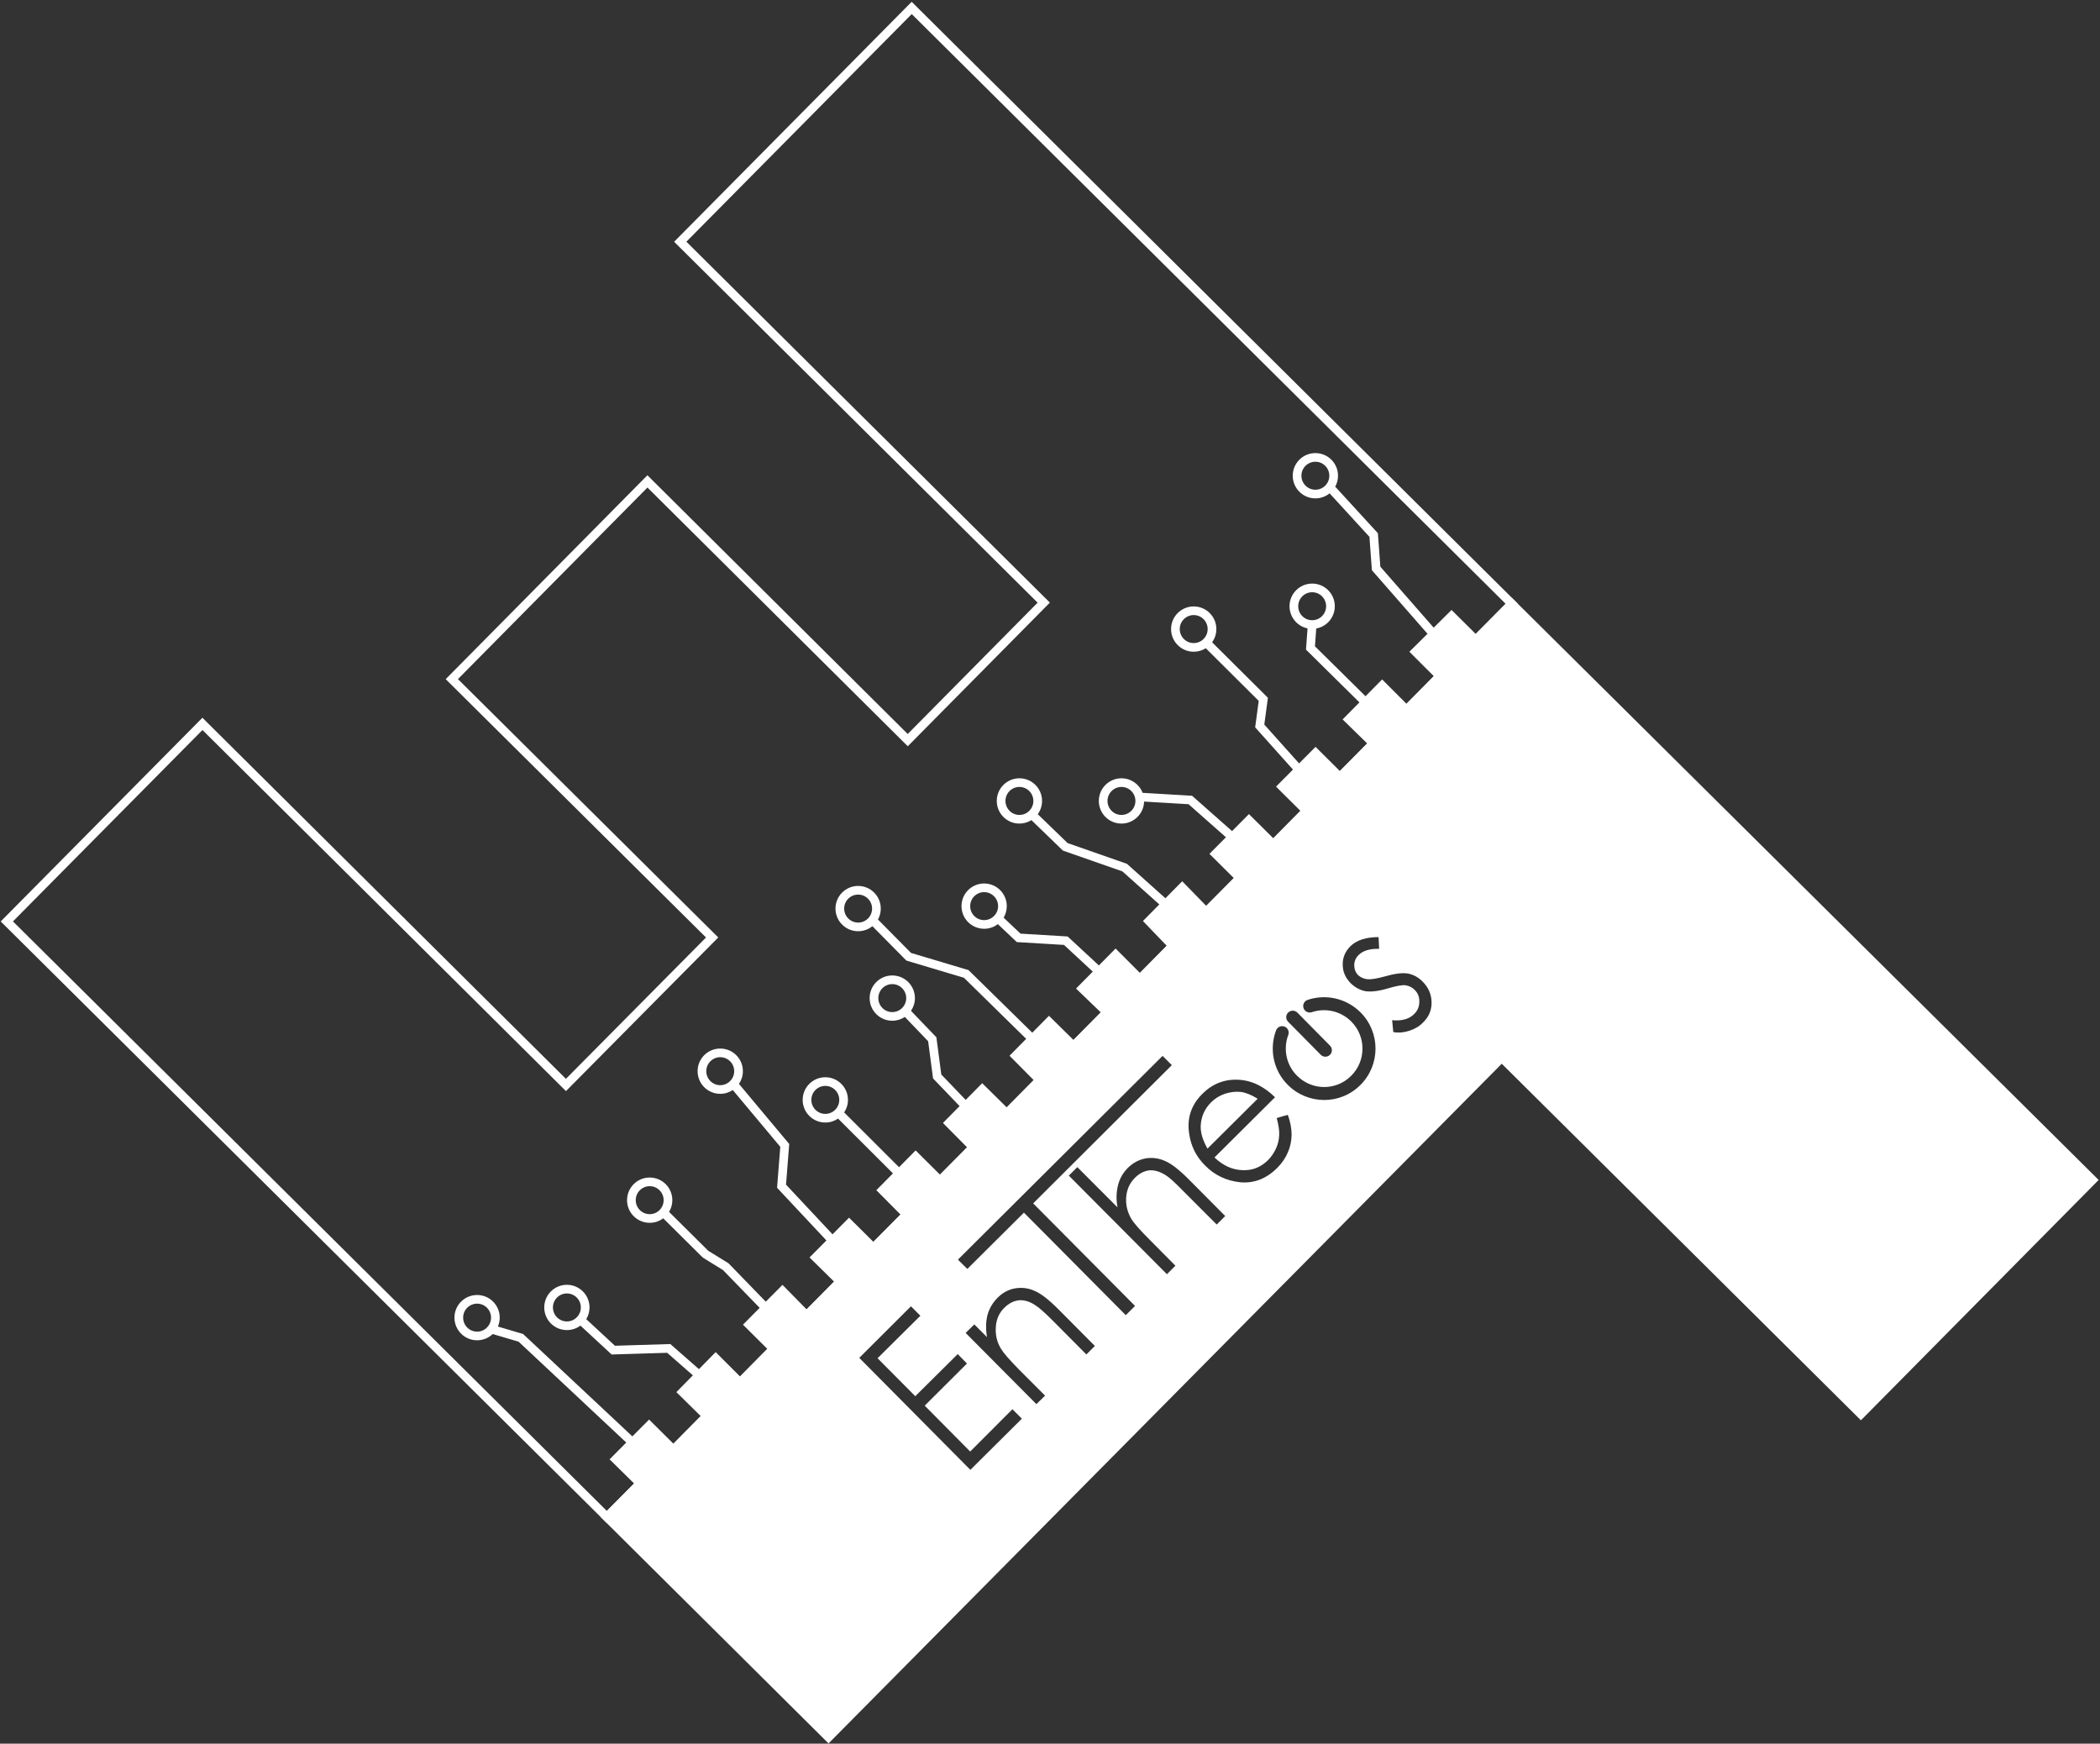 <svg width="1025" height="851" viewBox="0 0 1025 851" fill="none" xmlns="http://www.w3.org/2000/svg">
<rect x="0" y="0" width="1025" height="851" fill="#333333" stroke="none"/>
<path fill-rule="evenodd" clip-rule="evenodd" d="M444.985 0.88L740.865 294.659L296.224 743.399L0.345 449.714L98.8 350.297L276.221 526.527L344.597 457.548L217.54 331.46L315.994 231.949L443.052 358.223L506.459 294.131L329.038 117.993L444.985 0.88ZM445.011 6.867L335.017 117.967L512.437 294.104L443.077 364.213L316.02 237.939L223.519 331.433L350.578 457.523L276.244 532.514L98.825 356.285L6.325 449.688L296.199 737.413L734.885 294.683L445.011 6.867Z" fill="white"/>
<path fill-rule="evenodd" clip-rule="evenodd" d="M635.219 232.179C635.219 228.394 638.281 225.349 642.029 225.349C645.778 225.349 648.839 228.394 648.839 232.179C648.839 235.964 645.778 239.01 642.029 239.01C638.281 239.01 635.219 235.964 635.219 232.179ZM642.029 221.129C635.913 221.129 630.978 226.089 630.978 232.179C630.978 238.27 635.913 243.23 642.029 243.23C644.661 243.23 647.075 242.311 648.97 240.78L668.417 262.003L669.612 278.29L696.765 309.317L687.916 318.083L699.809 329.989L686.486 343.478L674.609 331.588L666.503 339.794L641.821 315.424L642.45 306.742C647.614 305.805 651.516 301.284 651.516 295.869C651.516 289.778 646.58 284.818 640.464 284.818C634.348 284.818 629.412 289.778 629.412 295.869C629.412 301.187 633.175 305.643 638.202 306.688L637.45 317.053L663.53 342.804L655.322 351.114L667.291 362.82L653.979 376.296L642.106 364.503L634.079 372.584L617.1 353.625L618.859 340.554L591.622 313.467C592.927 311.651 593.696 309.424 593.696 307.021C593.696 300.931 588.76 295.971 582.644 295.971C576.528 295.971 571.592 300.931 571.592 307.021C571.592 313.112 576.528 318.072 582.644 318.072C584.814 318.072 586.836 317.448 588.541 316.37L614.377 342.063L612.637 354.985L631.092 375.591L622.828 383.911L634.71 395.713L621.478 409.109L609.605 397.315L601.358 405.618L581.846 388.373L557.703 386.941C556.113 382.796 552.098 379.846 547.381 379.846C541.265 379.846 536.329 384.806 536.329 390.896C536.329 396.987 541.265 401.947 547.381 401.947C553.391 401.947 558.262 397.157 558.428 391.211L580.127 392.498L598.372 408.624L590.327 416.723L602.204 428.521L588.729 442.086L577.032 430.1L568.837 438.397L550.049 421.582L521.087 411.457L506.527 397.372C507.846 395.551 508.622 393.313 508.622 390.896C508.622 384.806 503.687 379.846 497.571 379.846C491.455 379.846 486.519 384.806 486.519 390.896C486.519 396.987 491.455 401.947 497.571 401.947C499.726 401.947 501.736 401.331 503.434 400.266L518.8 415.13L547.843 425.283L565.861 441.409L557.865 449.506L569.466 461.58L556.39 474.82L544.513 462.93L536.361 471.183L521.108 457.042L498.103 455.66L489.866 447.864C490.844 446.214 491.405 444.289 491.405 442.235C491.405 436.145 486.469 431.185 480.353 431.185C474.237 431.185 469.302 436.145 469.302 442.235C469.302 448.326 474.237 453.286 480.353 453.286C482.875 453.286 485.195 452.443 487.052 451.025L496.301 459.78L519.332 461.163L533.387 474.194L525.214 482.468L537.276 494.082L523.97 507.553L512.001 495.755L503.856 504L472.721 473.454L444.656 465.072L428.533 448.763C429.406 447.182 429.902 445.364 429.902 443.434C429.902 437.343 424.966 432.383 418.85 432.383C412.734 432.383 407.798 437.343 407.798 443.434C407.798 449.524 412.734 454.484 418.85 454.484C421.489 454.484 423.908 453.561 425.805 452.022L442.394 468.802L470.492 477.195L500.883 507.01L492.748 515.246L504.533 527.136L491.377 540.457L479.407 528.66L471.354 536.814L459.44 524.414L457.047 506.258L444.655 493.336C445.862 491.564 446.567 489.424 446.567 487.122C446.567 481.032 441.631 476.072 435.515 476.072C429.399 476.072 424.463 481.032 424.463 487.122C424.463 493.213 429.399 498.173 435.515 498.173C437.787 498.173 439.896 497.488 441.65 496.315L453.021 508.173L455.415 526.332L468.379 539.825L460.247 548.059L472.028 559.944L458.794 573.268L446.912 561.466L438.821 569.659L412.032 542.924C413.201 541.17 413.882 539.064 413.882 536.802C413.882 530.711 408.946 525.751 402.83 525.751C396.714 525.751 391.778 530.711 391.778 536.802C391.778 542.893 396.714 547.852 402.83 547.852C405.142 547.852 407.285 547.144 409.057 545.933L435.847 572.669L427.746 580.871L439.527 592.757L426.293 606.081L414.416 594.283L406.353 602.4L383.657 578.164L385.216 558.324L360.688 529.003C361.894 527.232 362.598 525.092 362.598 522.792C362.598 516.701 357.663 511.742 351.546 511.742C345.43 511.742 340.495 516.701 340.495 522.792C340.495 528.883 345.43 533.843 351.546 533.843C353.814 533.843 355.919 533.161 357.671 531.993L380.853 559.706L379.282 579.684L403.369 605.404L395.132 613.697L407.105 625.499L393.713 639.056L381.932 627.078L373.777 635.288L355.559 616.534L345.69 610.44L326.567 591.467C327.581 589.797 328.164 587.837 328.164 585.744C328.164 579.654 323.228 574.694 317.112 574.694C310.996 574.694 306.06 579.654 306.06 585.744C306.06 591.835 310.996 596.795 317.112 596.795C319.593 596.795 321.879 595.979 323.721 594.603L343.04 613.77L352.874 619.843L370.795 638.291L362.637 646.504L374.518 658.306L361.2 671.788L349.319 659.894L341.152 668.209L327.184 655.963L300.149 656.792L286.147 643.822C287.161 642.151 287.745 640.191 287.745 638.097C287.745 632.007 282.809 627.047 276.693 627.047C270.577 627.047 265.641 632.007 265.641 638.097C265.641 644.188 270.577 649.148 276.693 649.148C279.174 649.148 281.462 648.331 283.304 646.954L298.536 661.063L325.638 660.233L338.184 671.231L330.138 679.423L342.011 691.124L328.694 704.607L316.821 692.813L308.659 701.03L255.315 651.056L243.027 647.429C243.601 646.092 243.919 644.62 243.919 643.074C243.919 636.984 238.984 632.024 232.867 632.024C226.751 632.024 221.816 636.984 221.816 643.074C221.816 649.165 226.751 654.125 232.867 654.125C235.824 654.125 238.504 652.966 240.485 651.081L253.141 654.817L305.676 704.033L297.537 712.227L309.506 724.025L293.215 740.425L404.402 850.88L733.003 519.158L908.306 693.177L1024.35 575.877L737.859 291.69L720.275 309.385L708.501 297.691L699.778 306.333L673.74 276.58L672.541 260.239L651.713 237.509C652.585 235.927 653.081 234.11 653.081 232.179C653.081 226.089 648.145 221.129 642.029 221.129ZM640.464 289.038C636.716 289.038 633.654 292.084 633.654 295.869C633.654 299.654 636.716 302.699 640.464 302.699C644.213 302.699 647.274 299.654 647.274 295.869C647.274 292.084 644.213 289.038 640.464 289.038ZM575.834 307.021C575.834 303.237 578.895 300.191 582.644 300.191C586.392 300.191 589.454 303.237 589.454 307.021C589.454 310.806 586.392 313.852 582.644 313.852C578.895 313.852 575.834 310.806 575.834 307.021ZM490.761 390.896C490.761 387.112 493.822 384.066 497.571 384.066C501.319 384.066 504.381 387.112 504.381 390.896C504.381 394.681 501.319 397.727 497.571 397.727C493.822 397.727 490.761 394.681 490.761 390.896ZM480.353 435.405C476.605 435.405 473.543 438.451 473.543 442.235C473.543 446.02 476.605 449.066 480.353 449.066C484.102 449.066 487.163 446.02 487.163 442.235C487.163 438.451 484.102 435.405 480.353 435.405ZM428.705 487.122C428.705 483.337 431.766 480.292 435.515 480.292C439.264 480.292 442.325 483.337 442.325 487.122C442.325 490.907 439.264 493.953 435.515 493.953C431.766 493.953 428.705 490.907 428.705 487.122ZM344.737 522.792C344.737 519.007 347.798 515.962 351.546 515.962C355.295 515.962 358.356 519.007 358.356 522.792C358.356 526.577 355.295 529.623 351.546 529.623C347.798 529.623 344.737 526.577 344.737 522.792ZM317.112 578.914C313.363 578.914 310.302 581.96 310.302 585.744C310.302 589.529 313.363 592.575 317.112 592.575C320.861 592.575 323.922 589.529 323.922 585.744C323.922 581.96 320.861 578.914 317.112 578.914ZM269.883 638.097C269.883 634.312 272.944 631.267 276.693 631.267C280.442 631.267 283.503 634.312 283.503 638.097C283.503 641.882 280.442 644.928 276.693 644.928C272.944 644.928 269.883 641.882 269.883 638.097ZM226.057 643.074C226.057 639.289 229.119 636.244 232.867 636.244C236.616 636.244 239.677 639.289 239.677 643.074C239.677 646.859 236.616 649.905 232.867 649.905C229.119 649.905 226.057 646.859 226.057 643.074ZM402.83 529.971C399.081 529.971 396.02 533.017 396.02 536.802C396.02 540.587 399.081 543.633 402.83 543.633C406.578 543.633 409.64 540.587 409.64 536.802C409.64 533.017 406.578 529.971 402.83 529.971ZM547.381 384.066C543.632 384.066 540.571 387.112 540.571 390.896C540.571 394.681 543.632 397.727 547.381 397.727C551.129 397.727 554.191 394.681 554.191 390.896C554.191 387.112 551.129 384.066 547.381 384.066ZM418.85 436.603C415.101 436.603 412.04 439.649 412.04 443.434C412.04 447.218 415.101 450.264 418.85 450.264C422.599 450.264 425.66 447.218 425.66 443.434C425.66 439.649 422.599 436.603 418.85 436.603ZM444.63 637.544L419.403 662.707L473.632 717.363L498.767 692.385L494.164 687.777L473.54 708.423L451.351 686.026L471.975 665.472L467.463 660.863L446.748 681.417L428.333 662.891L449.233 642.153L444.63 637.544ZM475.566 646.392L471.33 650.54L505.857 685.288L510.092 681.141L497.386 668.421C492.875 663.813 489.929 660.494 488.64 658.374C486.614 655.056 485.786 651.554 486.062 647.775C486.246 643.996 487.627 640.77 490.205 638.281C492.415 636.069 494.808 634.871 497.386 634.595C499.872 634.41 502.542 635.148 505.304 636.991C506.962 638.005 509.816 640.493 513.775 644.457L530.256 661.047L534.399 656.9L516.629 639.019C511.934 634.318 508.067 631.276 504.936 629.986C501.806 628.603 498.675 628.235 495.453 628.788C492.23 629.341 489.376 630.908 486.982 633.304C484.589 635.701 482.931 638.466 482.011 641.692C481.182 644.918 481.09 648.512 481.734 652.568L475.566 646.392ZM467.556 614.778L472.159 619.294L499.78 591.828L549.498 641.876L554.01 637.36L504.292 587.311L571.964 519.843L567.452 515.326L467.556 614.778ZM525.836 569.615L521.693 573.762L569.57 621.875L573.713 617.727L561.099 605.008C556.496 600.399 553.55 597.081 552.261 594.961C550.327 591.735 549.406 588.141 549.683 584.362C549.959 580.583 551.34 577.449 553.918 574.868C556.127 572.656 558.521 571.458 561.007 571.181C563.585 570.997 566.255 571.827 569.017 573.578C570.675 574.592 573.437 577.08 577.396 581.136L593.876 597.634L598.02 593.487L580.25 575.606C575.554 570.905 571.687 567.863 568.557 566.573C565.427 565.19 562.296 564.822 559.074 565.375C555.851 566.02 553.089 567.495 550.603 569.891C548.209 572.287 546.552 575.053 545.724 578.371C544.895 581.505 544.711 585.191 545.447 589.247L525.836 569.615ZM628.587 544.083L623.155 545.65C624.076 549.153 624.536 552.01 624.352 554.13C624.26 556.25 623.799 558.37 622.787 560.582C621.774 562.702 620.485 564.637 618.828 566.296C615.329 569.707 611.186 571.366 606.306 571.089C601.334 570.905 596.915 568.785 592.772 564.914L622.326 535.512C617.539 530.811 612.383 528.046 606.951 527.216C599.124 526.11 592.403 528.322 586.879 533.852C581.447 539.198 579.237 545.742 580.434 553.3C581.263 559.291 583.841 564.545 588.26 568.877C592.864 573.578 598.572 576.251 605.201 576.988C611.922 577.633 617.907 575.421 623.339 570.075C625.733 567.679 627.482 565.098 628.587 562.425C629.784 559.752 630.336 556.987 630.429 553.946C630.429 550.904 629.876 547.678 628.587 544.083ZM605.754 532.931C608.239 533.299 610.91 534.405 613.856 536.249L589.365 560.582C587.063 556.526 585.958 552.84 586.05 549.614C586.235 545.097 587.892 541.226 591.114 538C593.048 536.065 595.35 534.682 598.02 533.76C600.69 532.931 603.176 532.654 605.754 532.931ZM673.149 463.066L672.873 457.351C666.796 457.351 662.193 458.826 659.155 461.775C656.577 464.356 655.288 467.398 655.38 470.808C655.38 474.218 656.669 477.26 659.339 479.933C661.364 481.868 663.666 483.159 666.244 483.712C668.914 484.173 672.505 483.804 677.016 482.514C681.252 481.223 684.198 480.67 685.947 480.855C687.789 481.131 689.262 481.868 690.551 483.159C692.116 484.726 692.852 486.661 692.76 488.966C692.76 491.27 691.932 493.298 690.182 494.957C687.789 497.353 684.198 498.367 679.502 497.906L680.055 503.713C682.725 504.174 685.303 503.897 687.881 503.068C690.459 502.238 692.76 500.948 694.602 499.012C697.456 496.247 698.837 492.929 698.745 489.058C698.653 485.187 697.18 481.868 694.326 479.011C692.3 476.983 689.998 475.693 687.236 475.14C684.566 474.679 680.791 475.14 676.003 476.523C672.044 477.629 669.098 478.089 667.257 477.905C665.507 477.629 664.034 476.983 662.837 475.877C661.64 474.587 660.996 472.928 660.996 471.085C660.996 469.149 661.733 467.49 663.114 466.107C665.231 463.987 668.546 462.974 673.149 463.066ZM659.568 498.57C654.364 493.361 646.892 491.787 640.279 493.994C638.613 494.55 636.81 493.657 636.251 492C635.692 490.343 636.59 488.548 638.256 487.993C647.111 485.038 657.131 487.151 664.081 494.108C673.885 503.923 673.778 519.839 663.983 529.546C654.158 539.374 638.327 539.245 628.54 529.447C621.364 522.264 619.483 511.821 622.845 502.88C623.461 501.243 625.294 500.413 626.94 501.025C628.585 501.638 629.42 503.461 628.805 505.098C626.274 511.827 627.708 519.634 633.053 524.985C640.39 532.329 652.175 532.386 659.476 525.077L659.488 525.065C666.812 517.812 666.887 505.897 659.568 498.57ZM628.751 494.174C630.005 492.949 632.019 492.966 633.25 494.213L649.179 510.343C650.41 511.59 650.392 513.594 649.139 514.819C647.885 516.044 645.871 516.026 644.64 514.779L628.712 498.649C627.48 497.402 627.498 495.399 628.751 494.174Z" fill="white"/>
</svg>
